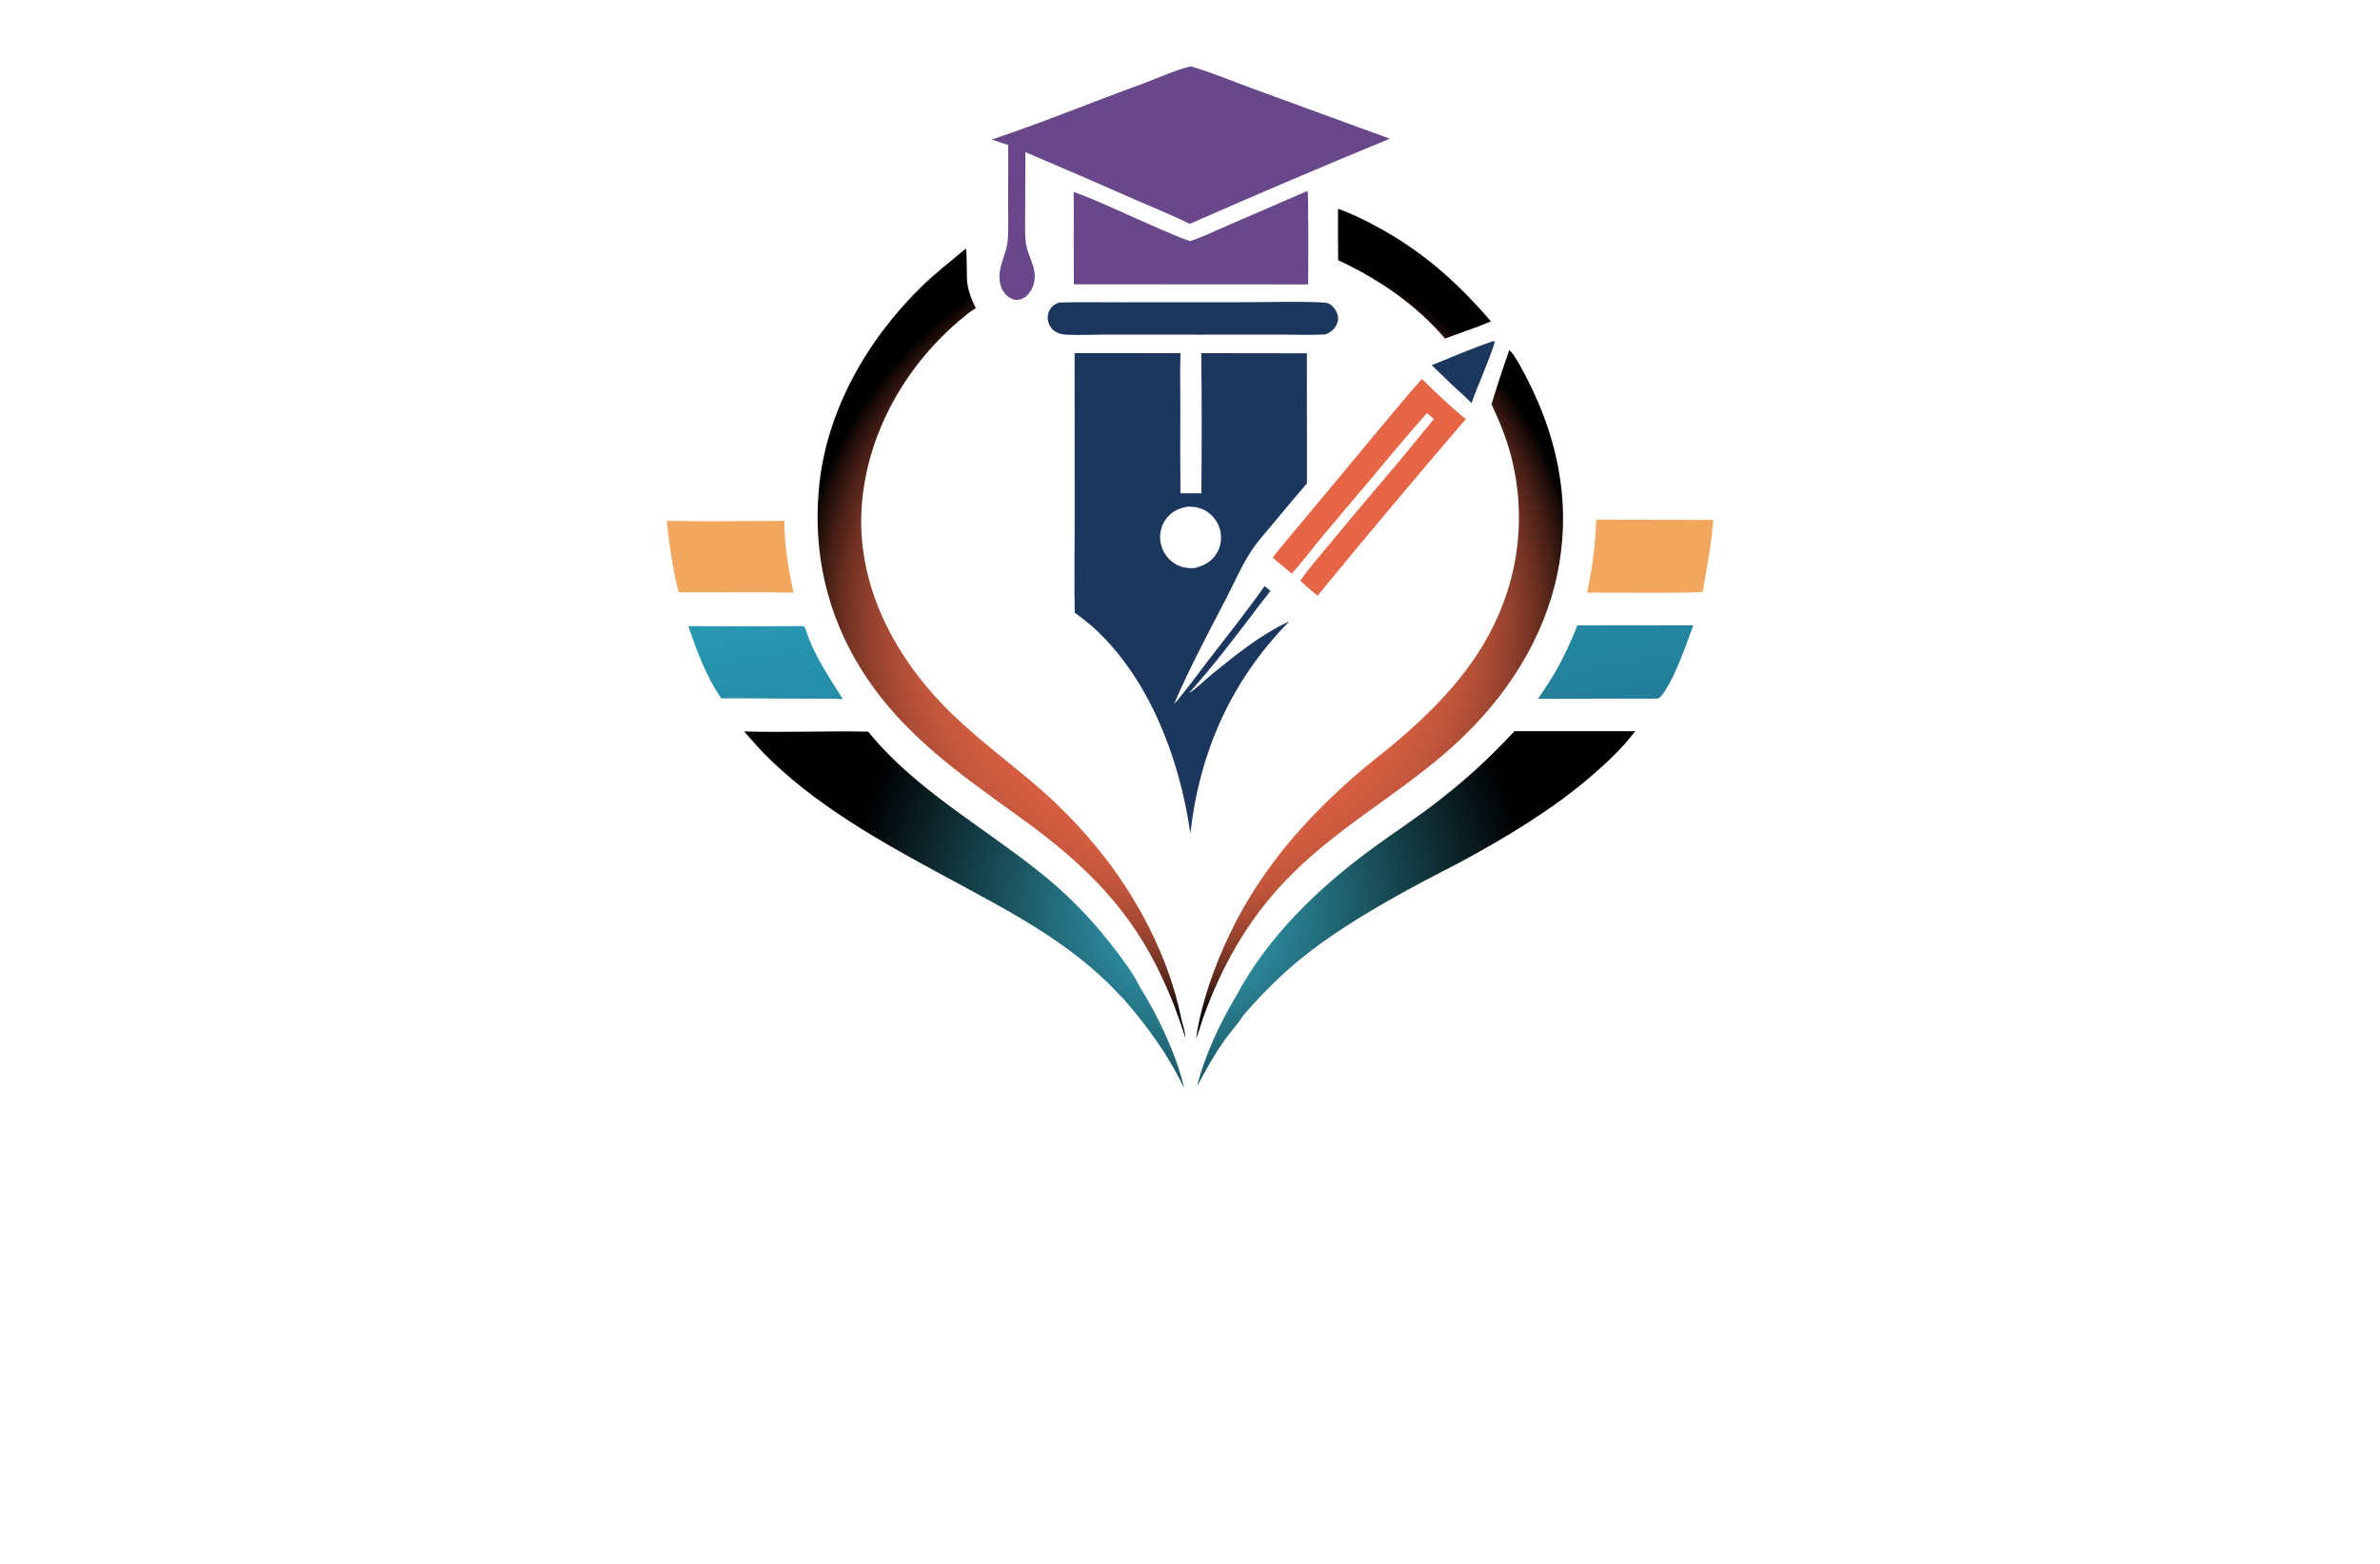 <?xml version="1.0" encoding="utf-8"?>
<!-- Generator: Adobe Illustrator 27.8.1, SVG Export Plug-In . SVG Version: 6.00 Build 0)  -->
<svg version="1.1" xmlns="http://www.w3.org/2000/svg" xmlns:xlink="http://www.w3.org/1999/xlink" x="0px" y="0px"
	 viewBox="0 0 350 230" style="enable-background:new 0 0 350 230;" xml:space="preserve">
<style type="text/css">
	.st0{fill:#FF7F00;}
	.st1{fill:#893700;}
	.st2{fill:#29ABE2;}
	.st3{fill:#F2C0AA;}
	.st4{fill:#1C75BC;}
	.st5{fill:#FFC200;}
	.st6{fill:#911717;}
	.st7{fill:#C1272D;}
	.st8{fill:#F7931E;}
	.st9{fill:#2D828E;}
	.st10{fill:#93BC20;}
	.st11{fill:#CC781D;}
	.st12{fill:#FF5500;}
	.st13{fill:#C4C400;}
	.st14{fill:#017F6A;}
	.st15{fill:#0092FF;}
	.st16{fill:#09578C;}
	.st17{fill:#3B9FE2;}
	.st18{fill:#BE1E2D;}
	.st19{fill:#231F20;}
	.st20{fill:#FF9D00;}
	.st21{fill:#F15A29;}
	.st22{fill:#E5E6C6;}
	.st23{fill:#E5D7C7;}
	.st24{fill:#DCF7FF;}
	.st25{fill:#E2E5C7;}
	.st26{fill:#FDFFDC;}
	.st27{fill:#D3D3AE;}
	.st28{fill:#FFFFDE;}
	.st29{fill:#FFE5CC;}
	.st30{fill:#D4EEB8;}
	.st31{fill:#00406B;}
	.st32{fill:url(#SVGID_1_);}
	.st33{fill:#FDFDFC;}
	.st34{fill:url(#SVGID_00000084521147435987308370000004014414142915757958_);}
	.st35{fill:#372E2D;}
	.st36{fill:#2390BA;}
	.st37{fill:url(#SVGID_00000110433485554781110410000002180890022307878040_);}
	.st38{fill:url(#SVGID_00000116212148241156332070000000194100224089826225_);}
	.st39{fill:#1C2849;}
	.st40{fill:#162C33;}
	.st41{fill:#172E34;}
	.st42{fill:#F7FBFC;}
	.st43{fill:#212655;}
	.st44{fill:url(#SVGID_00000041290258741989176050000011947731264189224359_);}
	.st45{fill:#465A9B;}
	.st46{fill:#F3A75E;}
	.st47{fill:url(#SVGID_00000052785728867449998530000005313487409494007951_);}
	.st48{fill:#E66546;}
	.st49{fill:url(#SVGID_00000023998375119845203430000014188151538403443603_);}
	.st50{fill:url(#SVGID_00000116230747448899836210000011835062759627869370_);}
	.st51{fill:#68488A;}
	.st52{fill:url(#SVGID_00000044885080861728998230000011051826107338667401_);}
	.st53{fill:#1C375E;}
	.st54{fill:#02A4F7;}
	.st55{fill:#062768;}
	.st56{fill:#0F6AAD;}
	.st57{fill:#FEFEFE;}
	.st58{fill:#2F92AA;}
	.st59{fill:#F99F0D;}
	.st60{fill:#EB473F;}
	.st61{fill:url(#SVGID_00000085955876945213324200000013065885995892934587_);}
	.st62{fill:#FDFDFD;}
	.st63{fill:#1A313F;}
	.st64{fill:url(#SVGID_00000031901024691519551600000009766784408869889441_);}
	.st65{fill:url(#SVGID_00000163790696594282953730000000645859800346517680_);}
	.st66{fill:#0E5490;}
	.st67{fill:#71B7CB;}
	.st68{fill:#543450;}
	.st69{fill:#F7872D;}
	.st70{fill:#0F2257;}
	.st71{fill:#F98F34;}
	.st72{fill:#1E5D95;}
	.st73{fill:url(#SVGID_00000134227465191683936570000010977423728778387638_);}
	.st74{fill:#1B3A6A;}
	.st75{fill:#F3682F;}
	.st76{fill:#DD3136;}
	.st77{fill:#2587C3;}
</style>
<g id="Logo1">
</g>
<g id="Logo2">
</g>
<g id="Logo3">
</g>
<g id="Logo4">
</g>
<g id="Logo5">
</g>
<g id="Logo6">
</g>
<g id="Logo7">
</g>
<g id="Logo8">
</g>
<g id="Logo9">
</g>
<g id="Logo10">
</g>
<g id="Logo11">
</g>
<g id="Logo12">
</g>
<g id="Layer_13">
</g>
<g id="Layer_14">
</g>
<g id="Layer_15">
	<g>
		<path class="st46" d="M234.75,76.43c-0.12,3.69-0.59,7.11-1.35,10.72c1.88,0,16.52,0.14,17-0.11c0.59-3.52,1.28-7.02,1.55-10.58
			L234.75,76.43z M115.34,76.6c-5.76,0.01-11.53,0.13-17.29-0.01c0.38,3.53,0.86,7.09,1.75,10.53c5.63,0.03,11.27-0.07,16.89,0.03
			C115.94,83.68,115.36,80.15,115.34,76.6z"/>
		<linearGradient id="SVGID_1_" gradientUnits="userSpaceOnUse" x1="178.392" y1="112.425" x2="173.332" y2="80.918">
			<stop  offset="0" style="stop-color:#227E99"/>
			<stop  offset="1" style="stop-color:#2798B2"/>
		</linearGradient>
		<path class="st32" d="M231.96,91.98c-1.54,3.93-3.31,7.36-5.8,10.78l17.22-0.01c0.33-0.02,0.55,0.02,0.78-0.24
			c1.9-2.06,3.88-7.87,4.85-10.55L231.96,91.98z M118.54,92.75c-0.08-0.24-0.19-0.64-0.47-0.68c-0.05-0.01-0.11,0-0.16,0.01
			c-5.56,0.05-11.13,0.05-16.69,0.01c1.25,3.59,2.65,7.49,4.86,10.62l1.54-0.01l10.07,0.05c2.08,0.01,4.17-0.04,6.25,0.07
			C121.96,99.63,119.7,96.36,118.54,92.75z"/>
		<path class="st48" d="M209.1,55.73c-4.25,4.84-8.29,9.87-12.43,14.8l-6.69,8.01c-0.95,1.15-1.92,2.27-2.81,3.47
			c0.89,0.84,1.89,1.54,2.79,2.36c1.7-1.89,3.23-3.96,4.87-5.92l7.14-8.45c2.58-3.13,5.2-6.21,7.88-9.25l1.01,0.89l-2.11,2.57
			c-4.16,5.13-8.53,10.08-12.71,15.19c-1.61,1.97-3.38,3.92-4.82,6.01c0.82,0.76,1.66,1.52,2.54,2.2
			c7.16-8.74,14.43-17.39,21.79-25.96C213.34,59.82,211.14,57.75,209.1,55.73z"/>
		
			<linearGradient id="SVGID_00000018227845471465876610000001763883009205553056_" gradientUnits="userSpaceOnUse" x1="181.93" y1="149.951" x2="181.95" y2="149.951">
			<stop  offset="0" style="stop-color:#39B3CC"/>
			<stop  offset="1" style="stop-color:#000000"/>
		</linearGradient>
		<path style="fill:url(#SVGID_00000018227845471465876610000001763883009205553056_);" d="M181.94,149.86h-0.01l0.02,0.19
			C181.95,149.98,181.94,149.92,181.94,149.86z M181.94,149.86h-0.01l0.02,0.19C181.95,149.98,181.94,149.92,181.94,149.86z"/>
		
			<radialGradient id="SVGID_00000034770042788113955070000001578703306838712760_" cx="174.945" cy="133.796" r="49.916" gradientUnits="userSpaceOnUse">
			<stop  offset="0" style="stop-color:#39B3CC"/>
			<stop  offset="1" style="stop-color:#000000"/>
		</radialGradient>
		<path style="fill:url(#SVGID_00000034770042788113955070000001578703306838712760_);" d="M222.71,107.54
			c-1.74,1.88-3.55,3.69-5.44,5.42c-1.89,1.73-3.85,3.37-5.88,4.94c-3.21,2.49-6.62,4.7-9.89,7.11c-7.75,5.73-14.99,12.7-19.6,21.27
			c-2.47,4.14-4.7,8.83-5.87,13.52c1.26-2.39,2.56-4.72,4.12-6.92c0.77-1.08,2.09-2.49,2.68-3.54c3.4-3.93,6.98-7.39,11.2-10.44
			c4.92-3.55,10.18-6.55,15.52-9.4c1.77-0.94,3.58-1.83,5.35-2.78c6.67-3.63,13.23-7.55,19.01-12.49c2.36-2.02,4.68-4.21,6.56-6.69
			H222.71z M181.93,149.86h0.01c0,0.06,0.01,0.12,0.01,0.19L181.93,149.86z M167.64,145.17c-1.11-2.26-2.84-4.48-4.39-6.46
			c-0.77-0.99-1.57-1.94-2.39-2.88c-0.83-0.93-1.68-1.84-2.56-2.73c-0.88-0.88-1.79-1.74-2.72-2.57c-0.93-0.83-1.88-1.63-2.86-2.4
			c-8.26-6.6-18.35-12.2-25.04-20.53c-6.09-0.12-12.18,0.15-18.26-0.03c1.26,1.44,2.52,2.88,3.89,4.2
			c8.15,7.84,18.38,13.18,28.24,18.52c4.86,2.63,9.8,5.28,14.32,8.48c1.22,0.85,2.4,1.75,3.56,2.69c1.15,0.94,2.26,1.92,3.34,2.95
			c0.83,0.79,1.58,1.65,2.4,2.44c3.56,4.1,6.64,8.28,8.97,13.21C173.02,155.13,170.32,149.44,167.64,145.17z"/>
		<path class="st51" d="M184.35,13.08c-3.06-1.12-6.1-2.4-9.23-3.33c-1.99,0.43-5.08,1.83-7.12,2.58
			c-7.39,2.68-14.69,5.7-22.14,8.19c0.8,0.27,1.6,0.56,2.41,0.81c0.83,0.27,1.64,0.57,2.45,0.91c-0.01,0.51-0.18,1.91,0.07,2.3
			l-0.01-2.17c5.41,2.3,10.81,4.63,16.18,7c2.68,1.18,5.39,2.27,8.02,3.55c9.75-4.29,19.56-8.47,29.41-12.52L184.35,13.08z
			 M192.28,28.08l-11.87,5.14c-1.77,0.75-3.58,1.67-5.41,2.24c-1.55-0.52-3.07-1.21-4.58-1.85c-4.17-1.79-8.28-3.81-12.53-5.4
			c0.02,2.21,0.03,4.43,0.01,6.64l0.02,6.96l34.46,0.02C192.38,40.54,192.46,28.26,192.28,28.08z M152.13,40.06
			c-0.2-1.48-1.06-2.78-1.26-4.26c-0.18-1.37-0.11-2.81-0.11-4.19c0.02-2.36,0.03-4.72,0.03-7.07c-0.25-0.39-0.08-1.79-0.07-2.3
			c-0.81-0.34-1.62-0.64-2.45-0.91l-0.02,9.01c0,1.67,0.08,3.41-0.06,5.07c-0.17,1.86-1.24,3.49-1.21,5.38
			c0.02,0.99,0.29,1.91,1.01,2.61c0.43,0.42,1,0.72,1.61,0.7c0.68-0.03,1.26-0.4,1.68-0.91C152,42.32,152.28,41.17,152.13,40.06z"/>
		
			<radialGradient id="SVGID_00000066494283208105143470000003944958912363682477_" cx="175.049" cy="91.731" r="58.002" gradientUnits="userSpaceOnUse">
			<stop  offset="0" style="stop-color:#E66546"/>
			<stop  offset="0.377" style="stop-color:#E46445"/>
			<stop  offset="0.514" style="stop-color:#DD6143"/>
			<stop  offset="0.613" style="stop-color:#D15C40"/>
			<stop  offset="0.692" style="stop-color:#C0553B"/>
			<stop  offset="0.76" style="stop-color:#AA4B34"/>
			<stop  offset="0.821" style="stop-color:#8F3F2C"/>
			<stop  offset="0.875" style="stop-color:#6F3122"/>
			<stop  offset="0.926" style="stop-color:#492016"/>
			<stop  offset="0.971" style="stop-color:#200E0A"/>
			<stop  offset="1" style="stop-color:#000000"/>
		</radialGradient>
		<path style="fill:url(#SVGID_00000066494283208105143470000003944958912363682477_);" d="M173.68,149.67
			c-1.72-8.76-6.56-17.95-12.2-24.81c-1.29-1.58-2.64-3.11-4.06-4.58c-1.42-1.48-2.9-2.88-4.44-4.23
			c-4.19-3.66-8.68-6.93-12.71-10.79c-8.62-8.25-14.65-19.42-13.48-31.62c1.02-10.6,6.74-20.31,14.9-27
			c0.57-0.48,1.16-0.94,1.81-1.31c-0.61-1.24-1.07-2.4-1.26-3.77c-0.11-0.83-0.02-4.62-0.2-5.01c-2.18,1.85-4.49,3.61-6.53,5.61
			c-8.12,7.96-14.15,18.52-15.11,30.01c-1,11.85,2.59,22.69,10.27,31.76c5.66,6.68,12.75,11.51,19.77,16.6
			c9.09,6.59,15.95,13.29,20.65,23.66c0.71,1.56,1.42,3.15,1.97,4.77c0.33,0.93,1.06,2.79,1.21,3.68
			C174.36,151.76,173.86,150.56,173.68,149.67z M225.44,57.48c-0.53-1.13-2.65-5.47-3.49-5.97c-0.93,2.63-1.8,5.28-2.61,7.95
			c0.74,1.61,1.47,3.21,2.04,4.89c0.09,0.24,0.17,0.49,0.25,0.73c0.08,0.25,0.16,0.49,0.23,0.74c0.08,0.25,0.15,0.5,0.22,0.75
			c0.07,0.25,0.13,0.5,0.2,0.75l0.18,0.75c0.06,0.25,0.11,0.5,0.16,0.76c0.06,0.25,0.11,0.5,0.15,0.76c0.05,0.25,0.1,0.51,0.14,0.76
			c0.04,0.26,0.08,0.51,0.11,0.77c0.04,0.25,0.07,0.51,0.1,0.77c0.03,0.25,0.06,0.51,0.09,0.77c0.02,0.25,0.04,0.51,0.06,0.77
			c0.02,0.26,0.04,0.52,0.05,0.77c0.01,0.26,0.03,0.52,0.03,0.78c0.01,0.26,0.02,0.51,0.02,0.77v0.78c0,0.26-0.01,0.52-0.02,0.77
			c-0.01,0.26-0.02,0.52-0.03,0.78c-0.02,0.26-0.04,0.51-0.06,0.77c-0.02,0.26-0.04,0.52-0.06,0.77c-0.03,0.26-0.06,0.52-0.09,0.77
			c-0.03,0.26-0.06,0.52-0.1,0.77c-0.04,0.26-0.08,0.51-0.12,0.77c-0.04,0.25-0.09,0.51-0.13,0.76c-0.05,0.26-0.1,0.51-0.15,0.76
			c-0.06,0.26-0.11,0.51-0.17,0.76s-0.12,0.5-0.19,0.75c-0.06,0.25-0.13,0.5-0.2,0.75l-0.21,0.75c-0.08,0.24-0.16,0.49-0.24,0.74
			c-0.08,0.24-0.16,0.49-0.25,0.73c-0.08,0.24-0.17,0.49-0.26,0.73c-3.12,8.39-9.05,14.77-15.78,20.47
			c-1.99,1.68-4.09,3.25-6.05,4.97c-8.93,7.83-15.74,16.18-20.18,27.29c-1.44,3.61-2.63,7.51-3.2,11.37
			c0.39-0.94,0.68-1.93,0.99-2.9c2.74-7.66,6.55-14.46,12.2-20.37c6.97-7.31,15.88-12.2,23.49-18.75
			C228.72,96.81,234.81,77.27,225.44,57.48z M203.18,33.72c-2.03-1.14-4.21-2.23-6.41-3.01c-0.02,2.52-0.01,5.04,0.02,7.56
			c5.94,2.77,11.44,6.5,15.71,11.52l5.04-1.83c0.57-0.23,1.14-0.45,1.7-0.71C214.49,41.72,209.57,37.29,203.18,33.72z"/>
		<path class="st53" d="M174.82,101.97c3.75-4.18,7.12-8.67,10.51-13.13l1.5-1.92l-0.86-0.72c-2.64,3.73-5.52,7.37-8.32,10.98
			c-1.64,2.12-3.22,4.37-5,6.37c2.26-5.25,4.97-10.35,7.61-15.42c1.28-2.46,2.4-5.12,3.96-7.41c0.78-1.14,1.75-2.2,2.62-3.26
			c1.77-2.14,3.56-4.27,5.36-6.37l-0.01-19.13l-15.53-0.02c0.08,6.87,0.08,13.74,0.01,20.61h-3.07c-0.04-4.21-0.05-8.43-0.02-12.64
			c0-2.65-0.06-5.32,0.02-7.97l-15.57-0.01l0.01,25.18c0,4.33-0.08,8.67,0.01,13c1.08,0.8,2.14,1.6,3.12,2.52
			c7.97,7.48,12.26,18.98,13.83,29.57l0.05,0.4c1.37-12.09,6.02-22.52,14.56-31.22c-4.16,1.92-7.79,4.86-11.32,7.73
			C177.15,100.04,176.06,101.18,174.82,101.97z M172.35,82.6c-0.06-0.05-0.12-0.1-0.18-0.15s-0.11-0.11-0.17-0.16
			c-0.05-0.05-0.11-0.11-0.16-0.17c-0.05-0.05-0.1-0.11-0.15-0.17s-0.1-0.12-0.15-0.18c-0.04-0.06-0.09-0.13-0.13-0.19
			c-0.05-0.07-0.09-0.13-0.13-0.2c-0.04-0.06-0.08-0.13-0.11-0.2c-0.04-0.07-0.08-0.13-0.11-0.2c-0.03-0.07-0.06-0.15-0.09-0.22
			c-0.03-0.07-0.06-0.14-0.09-0.21c-0.02-0.08-0.05-0.15-0.07-0.22c-0.02-0.08-0.04-0.15-0.06-0.23c-0.02-0.07-0.04-0.15-0.06-0.22
			c-0.01-0.08-0.02-0.15-0.04-0.23c-0.17-1.19,0.14-2.47,0.89-3.42c0.79-1.02,1.92-1.54,3.17-1.72c0.91-0.01,1.77,0.14,2.57,0.6
			c0.07,0.04,0.13,0.08,0.2,0.12c0.06,0.05,0.12,0.09,0.18,0.13c0.07,0.05,0.13,0.09,0.19,0.14c0.06,0.05,0.11,0.1,0.17,0.15
			c0.06,0.05,0.12,0.1,0.17,0.15c0.05,0.06,0.11,0.11,0.16,0.17s0.1,0.11,0.15,0.17s0.1,0.12,0.14,0.18
			c0.05,0.06,0.09,0.12,0.14,0.19c0.04,0.06,0.08,0.12,0.12,0.19c0.04,0.07,0.08,0.13,0.11,0.2c0.04,0.07,0.07,0.13,0.11,0.2
			c0.03,0.07,0.06,0.14,0.09,0.21c0.03,0.07,0.06,0.14,0.08,0.22c0.03,0.07,0.05,0.14,0.08,0.21c0.02,0.08,0.04,0.15,0.06,0.22
			c0.3,1.2,0.12,2.43-0.54,3.48c-0.75,1.21-1.88,1.79-3.23,2.11c-1.15,0.06-2.17-0.12-3.13-0.81
			C172.47,82.69,172.41,82.65,172.35,82.6z M196.5,45.78c-0.25-0.5-0.73-1.01-1.27-1.2c-0.93-0.32-11.2-0.12-13.16-0.13l-17.12,0.01
			c-3.02,0.01-6.07-0.06-9.09,0.03c-0.58,0.12-1.07,0.45-1.4,0.95c-0.37,0.55-0.47,1.25-0.31,1.89c0.02,0.08,0.05,0.16,0.08,0.24
			c0.03,0.07,0.06,0.15,0.1,0.23c0.03,0.07,0.07,0.14,0.12,0.21c0.04,0.08,0.09,0.14,0.14,0.21c0.05,0.07,0.11,0.13,0.17,0.19
			s0.12,0.12,0.18,0.17s0.13,0.1,0.2,0.15c0.07,0.05,0.14,0.09,0.21,0.13c0.46,0.25,0.95,0.33,1.46,0.36
			c1.92,0.1,3.91-0.01,5.83-0.01l13.7,0.01l12.15-0.01c2.14,0,4.32,0.1,6.45-0.03c0.87-0.37,1.38-0.81,1.73-1.7
			C196.89,46.94,196.76,46.28,196.5,45.78z M219.53,50.19c-3.03,1.03-6.01,2.32-8.98,3.52l3.12,3.01c0.91,0.84,1.87,1.67,2.73,2.56
			c1.07-3.01,2.49-5.95,3.43-8.99C219.67,50.15,219.77,50.19,219.53,50.19z"/>
	</g>
</g>
</svg>
